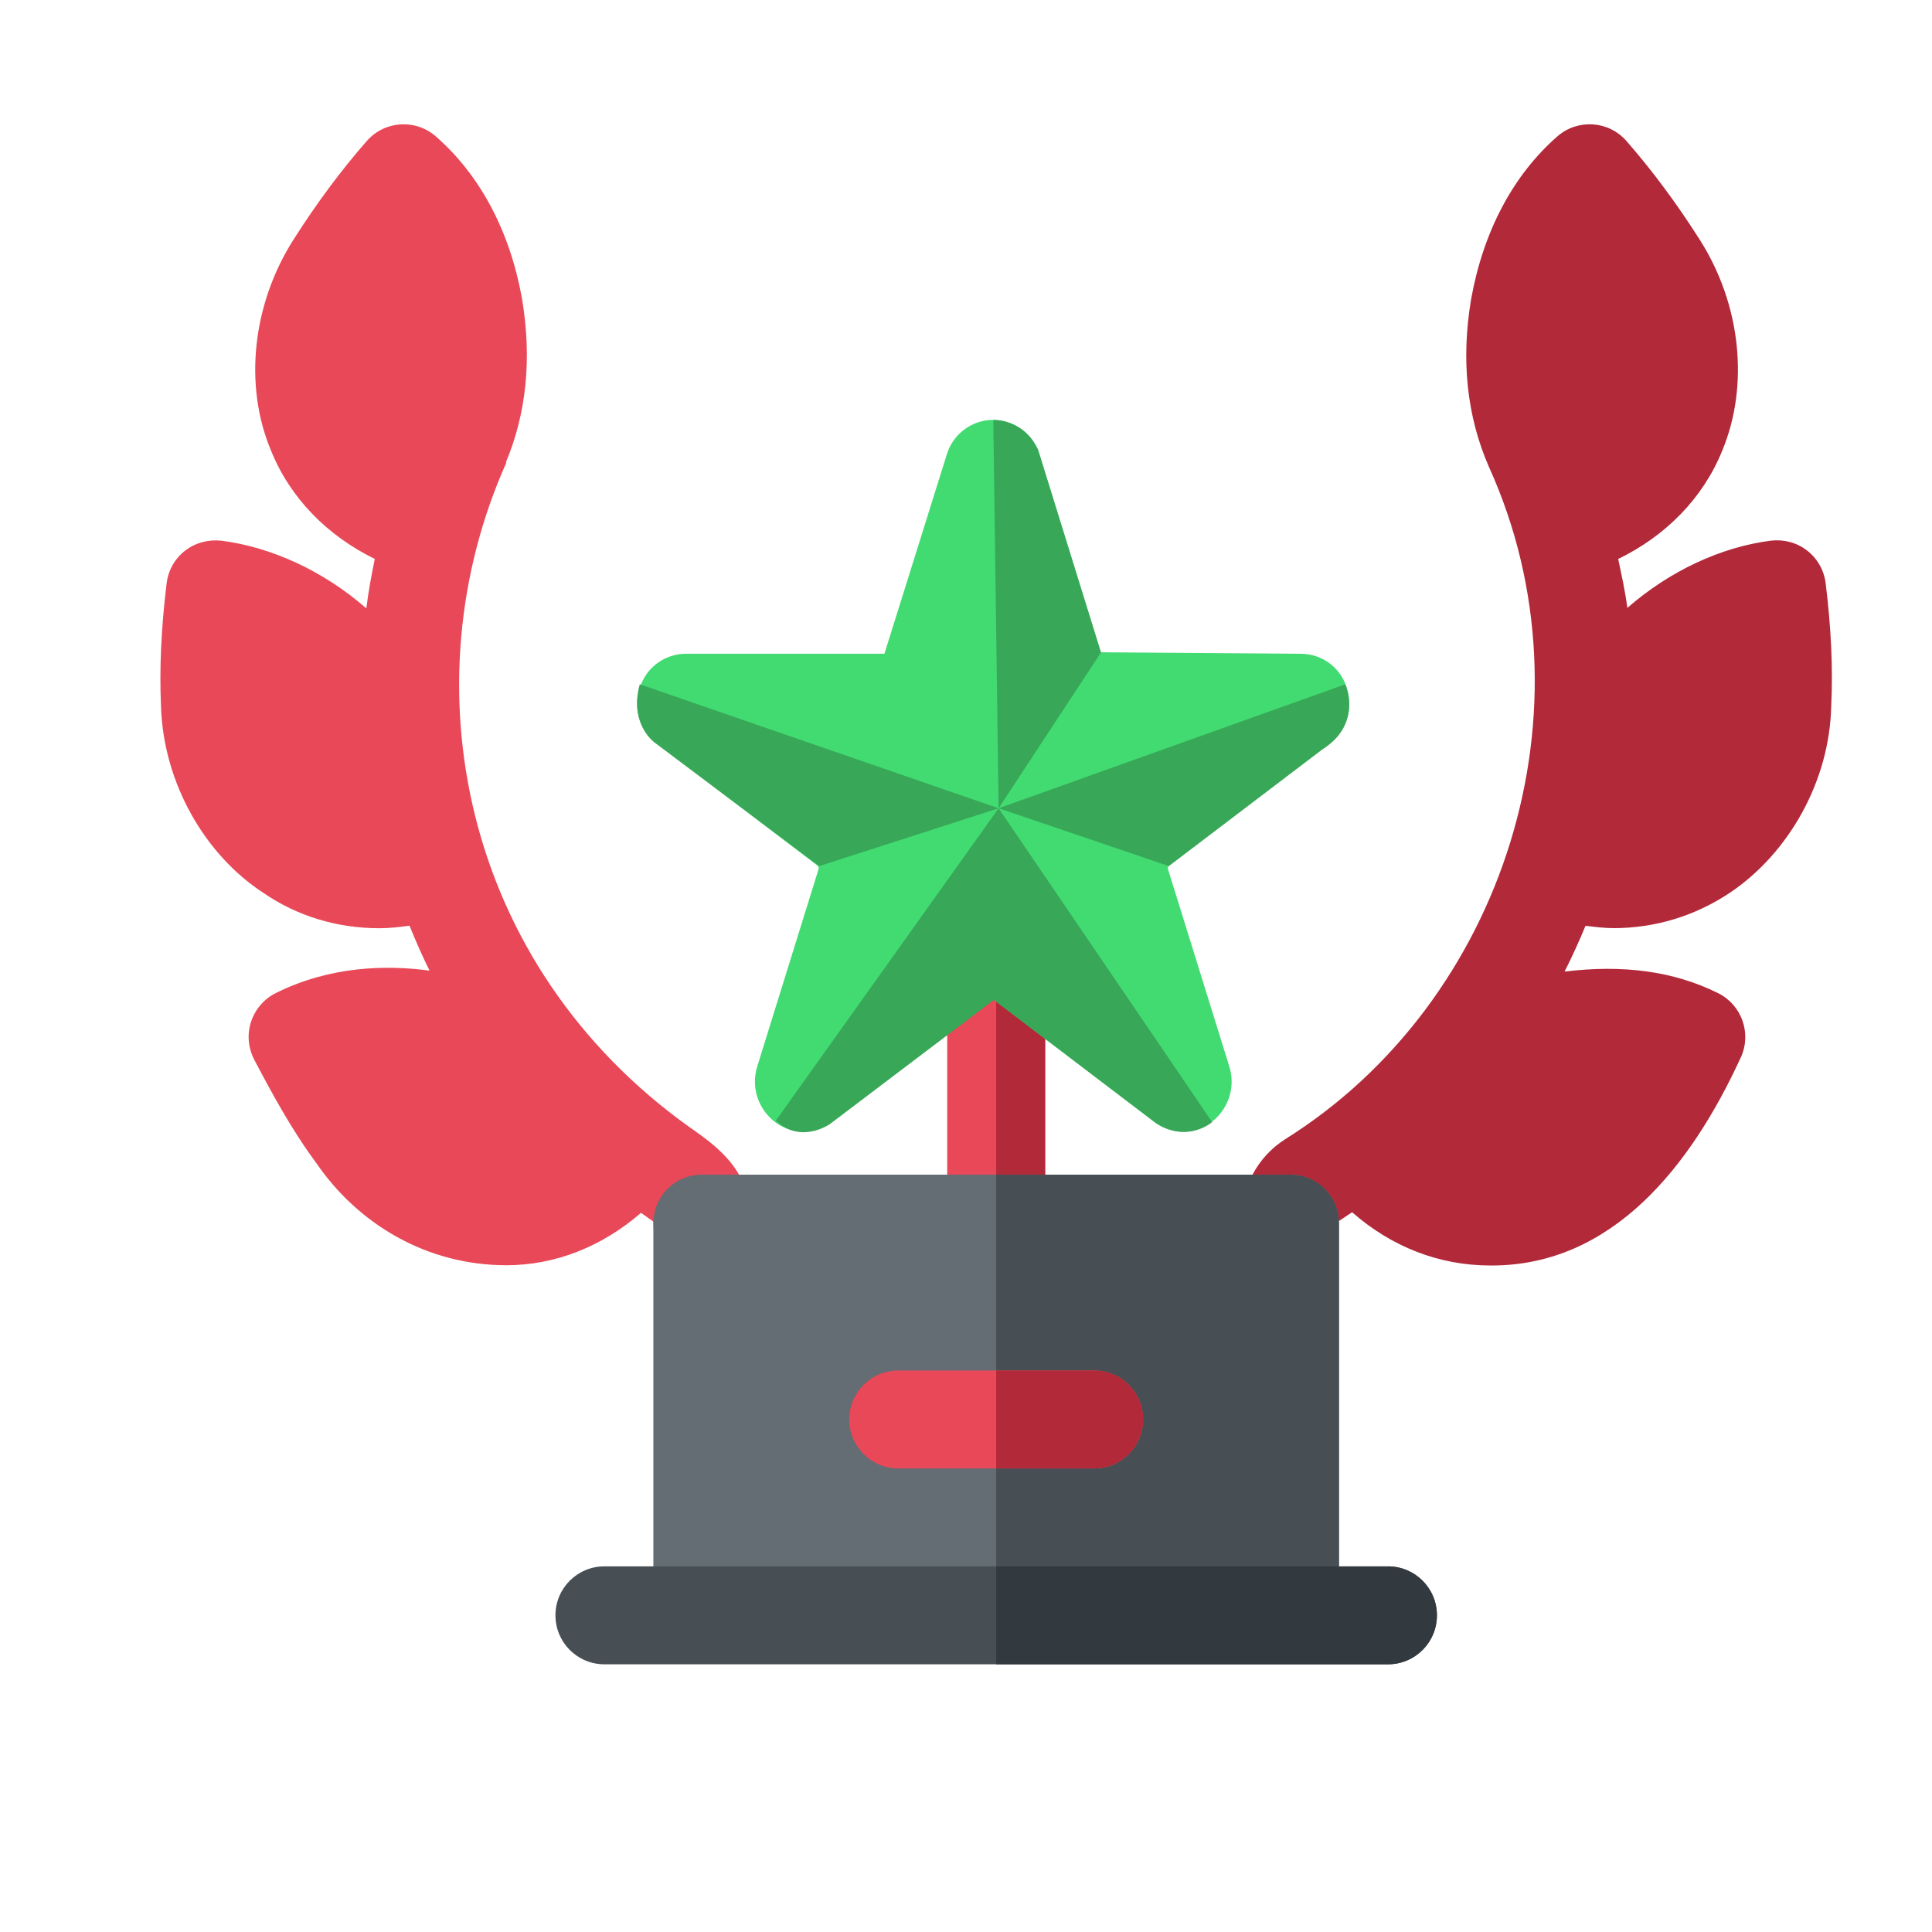 <?xml version="1.0" encoding="UTF-8"?><svg id="Calque_1" xmlns="http://www.w3.org/2000/svg" viewBox="0 0 512 512"><defs><style>.cls-1{fill:#474f54;}.cls-2{fill:#32393f;}.cls-3{fill:#42db71;}.cls-4{fill:#38a858;}.cls-5{fill:#e84857;}.cls-6{fill:#646d73;}.cls-7{fill:#b2293a;}</style></defs><g><g><path class="cls-7" d="M427.53,245.97c11.05,0,21.7-3.19,31.07-9.49,15.49-10.48,26.26-29.5,26.69-49.31,.48-10.01,0-20.67-1.47-32.6-.43-3.43-2.18-6.55-4.92-8.67-2.71-2.12-6.16-3.02-9.61-2.62-13.21,1.7-26.75,7.98-38.03,17.82-.53-4.29-1.52-8.65-2.42-12.96,12.67-6.17,22.49-16.16,27.57-28.7,7.22-17.39,4.94-38.83-5.98-55.95-6.11-9.62-12.65-18.41-19.41-26.13-4.74-5.41-12.93-5.91-18.3-1.22-11.71,10.25-19.62,25.13-22.86,43.15-2.71,16.11-1.14,31.04,4.74,44.48,28.97,63.93,4.11,141.8-54.06,178.16-7.3,4.69-11.66,12.66-11.66,22.33,0,7.17,5.6,12.77,12.77,12.77s12.77-6.02,12.77-13.19c1.33-.83,2.6-1.72,3.9-2.59,10.37,9.11,23,14.11,36.58,14.12h.43c31.84,0,52.69-26.11,66-55.14,2.94-6.37,.25-13.92-6.01-17.03-11.85-5.88-25.26-7.6-40.69-5.72,2-3.96,3.85-7.99,5.55-12.14,2.45,.31,4.91,.62,7.33,.62h0Z"/><path class="cls-5" d="M183.14,299.01c-61.46-43.67-74.88-118.51-48.94-176.44l-.13-.06c5.44-12.99,6.93-27.51,4.27-43.34-3.19-17.86-11.08-32.73-22.84-43.02-5.37-4.69-13.56-4.2-18.3,1.22-6.77,7.72-13.31,16.51-19.41,26.12-10.92,17.15-13.21,38.6-6.01,55.82,5.07,12.62,14.89,22.63,27.54,28.81-.88,4.35-1.7,8.69-2.24,13.11-11.33-9.92-25.14-16.24-38.39-17.94-3.4-.37-6.87,.51-9.61,2.62s-4.51,5.25-4.92,8.67c-1.44,11.79-1.93,22.46-1.5,32.38,.56,20.53,11.71,39.63,27.1,49.63,9,6.22,19.64,9.4,30.8,9.4,2.63,0,5.3-.31,7.97-.67,1.63,4.03,3.36,8,5.3,11.9-11.7-1.55-26.39-1.18-40.74,5.95-3.12,1.55-5.47,4.3-6.56,7.62-1.09,3.32-.76,6.93,.84,10.02,4.51,8.58,9.86,18.52,16.45,27.41,11.02,16.07,29.1,27.08,50.41,27.08,12.94,0,25.38-4.97,35.64-13.89,1.55,1.1,3.01,2.14,3.27,2.32l.03,.53c0,7.17,5.8,12.98,12.98,12.98s12.98-5.8,12.98-12.98c0-13.95-8.85-20.21-15.97-25.26h0Z"/></g><path class="cls-5" d="M264,337.24c-7.17,0-12.98-5.87-12.98-13.13v-52.53c0-7.26,5.8-13.13,12.98-13.13s12.98,5.87,12.98,13.13v52.53c0,7.26-5.8,13.13-12.98,13.13Z"/><path class="cls-7" d="M276.98,322.19v-51.35c0-7.1-5.8-12.84-12.98-12.84v77.03c7.17,0,12.98-5.74,12.98-12.84Z"/><g id="Trophy"><path class="cls-6" d="M341.86,311.29H186.13c-7.27,0-12.98,5.71-12.98,12.98v103.82h181.68v-103.82c0-7.27-5.71-12.98-12.98-12.98Z"/></g><path class="cls-1" d="M341.86,311.29h-77.86v116.8h90.84v-103.82c0-7.27-5.71-12.98-12.98-12.98Z"/><path class="cls-5" d="M289.95,389.15h-51.91c-7.17,0-12.98-5.8-12.98-12.98s5.8-12.98,12.98-12.98h51.91c7.17,0,12.98,5.8,12.98,12.98s-5.8,12.98-12.98,12.98Z"/><path class="cls-7" d="M289.95,363.2h-25.95v25.95h25.95c7.17,0,12.98-5.8,12.98-12.98s-5.8-12.98-12.98-12.98Z"/><path class="cls-1" d="M367.82,441.06H160.18c-7.17,0-12.98-5.8-12.98-12.98s5.8-12.98,12.98-12.98h207.64c7.17,0,12.98,5.8,12.98,12.98s-5.8,12.98-12.98,12.98Z"/><path class="cls-2" d="M367.82,415.11h-103.82v25.95h103.82c7.17,0,12.98-5.8,12.98-12.98s-5.8-12.98-12.98-12.98Z"/></g><g><path class="cls-3" d="M352.36,197.06c4.56-3.46,6.37-9.51,4.48-14.93-1.65-5.34-6.6-8.88-12.18-8.88l-52.9-.39-16.27-52.35c-1.97-6.76-9.12-10.69-15.88-8.72-4.17,1.26-7.47,4.48-8.72,8.72l-16.51,52.74h-52.58c-5.58,0-10.53,3.62-12.18,8.88-1.89,5.42-.08,11.4,4.48,14.93l42.6,32.38c.24,.24,.31,.55,.24,.86l-16.27,52.35c-1.73,5.5,.31,11.55,5.03,14.93,4.48,3.22,10.61,3.07,14.93-.31l42.68-32.38,42.52,32.38c4.4,3.38,10.45,3.54,14.93,.31,4.72-3.38,6.76-9.35,5.03-14.93l-16.27-52.35c-.08-.31,0-.63,.24-.86l42.6-32.38Z"/><path class="cls-4" d="M205.61,296.97l59.03-82.77,56.59,83.16s-6.52,5.74-14.93,.24l-42.92-32.62-43.39,32.86s-7.7,5.5-14.38-.86Z"/><path class="cls-4" d="M169.54,181.34l95.11,32.86-47.55,15.33-43.78-32.86s-6.68-4.95-3.77-15.33Z"/><path class="cls-4" d="M264.64,214.2l-1.41-102.89s7.94-.47,11.87,7.86l16.66,53.76-27.12,41.27Z"/><path class="cls-4" d="M264.64,214.2l91.88-32.86s4.72,10.53-6.13,17.29l-40.64,30.89-45.12-15.33Z"/></g></svg>